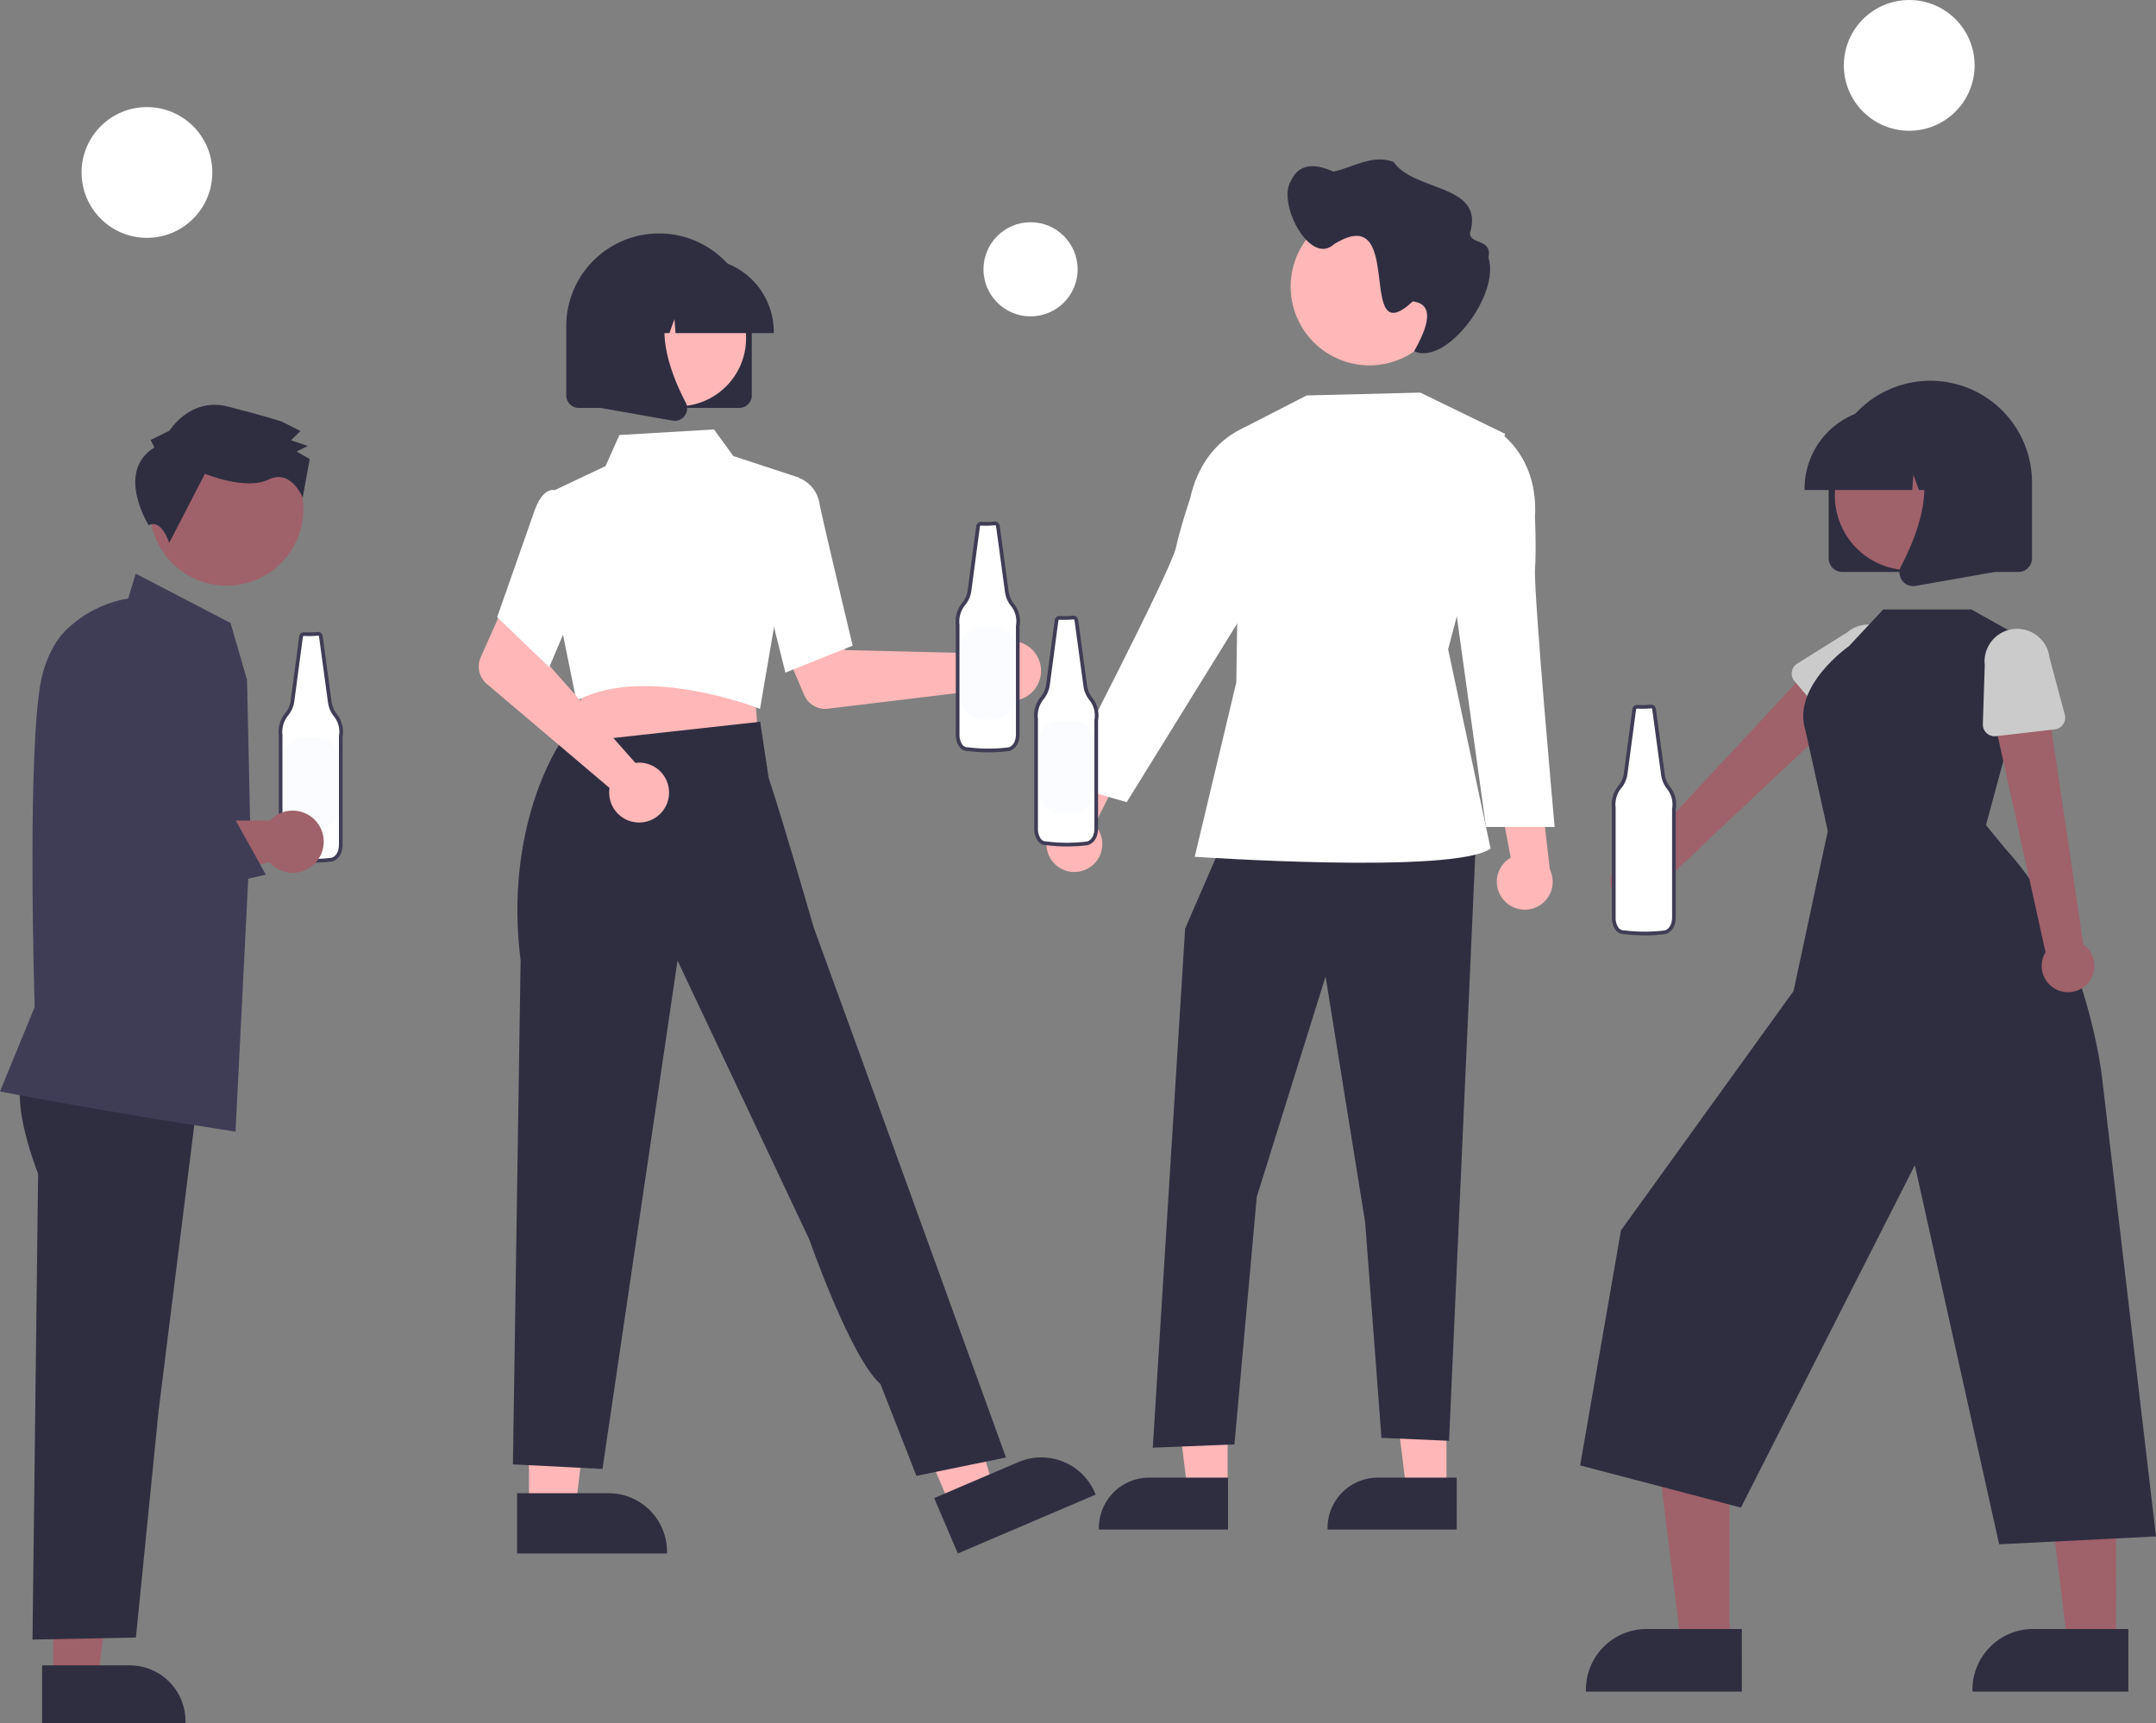 <svg xmlns="http://www.w3.org/2000/svg" width="206.593" height="165.107" viewBox="0 0 206.593 165.107">
  <rect x="0" y="0" width="206.593" height="165.107" fill="#808080" stroke="none"/>
  <g id="Gruppe_510" data-name="Gruppe 510" transform="translate(12 2)">
    <path id="Pfad_2244" data-name="Pfad 2244" d="M344.486,352.958a8.4,8.4,0,0,1-1.293.03.282.282,0,0,0-.31.245l-.825,6.186a2.511,2.511,0,0,1-.532,1.225,2.671,2.671,0,0,0-.6,2.041v10.508s-.053,1.4,1.023,1.4a15.562,15.562,0,0,0,3.88,0s.862-.163.862-1.456V362.792a2.531,2.531,0,0,0-.532-2.057,2.575,2.575,0,0,1-.516-1.218l-.857-6.315a.282.282,0,0,0-.3-.243Z" transform="translate(-326.035 -294.221)" fill="#fff"/>
    <path id="Pfad_2245" data-name="Pfad 2245" d="M343.356,374.362a15.705,15.705,0,0,1-1.949-.121,1.047,1.047,0,0,1-.776-.318,1.937,1.937,0,0,1-.412-1.267v-10.49a2.858,2.858,0,0,1,.642-2.166,2.333,2.333,0,0,0,.493-1.137l.825-6.185a.462.462,0,0,1,.505-.4,8.187,8.187,0,0,0,1.256-.03h0a.459.459,0,0,1,.488.4l.857,6.316a2.4,2.4,0,0,0,.48,1.133,2.7,2.7,0,0,1,.569,2.182v10.331c0,1.423-1,1.628-1.006,1.63A15.822,15.822,0,0,1,343.356,374.362Zm-.716-21.728a.106.106,0,0,0-.11.091l-.825,6.187a2.69,2.69,0,0,1-.57,1.313,2.5,2.5,0,0,0-.563,1.908v10.53a1.609,1.609,0,0,0,.314,1.015.7.7,0,0,0,.532.208h.022a15.4,15.4,0,0,0,3.836,0c.017,0,.707-.161.707-1.28l0-10.378a2.35,2.35,0,0,0-.495-1.913,2.76,2.76,0,0,1-.554-1.306l-.857-6.316a.105.105,0,0,0-.109-.09,8.607,8.607,0,0,1-1.317.03h-.014Z" transform="translate(-325.506 -293.691)" fill="#3f3d56"/>
    <path id="Pfad_2246" data-name="Pfad 2246" d="M110.463,261.989h1.307a1.96,1.96,0,0,1,1.96,1.96v4.918a1.96,1.96,0,0,1-1.96,1.96h-1.307a1.96,1.96,0,0,1-1.96-1.96v-4.918a1.96,1.96,0,0,1,1.96-1.96Z" transform="translate(-93.314 -193.337)" fill="#fafcff"/>
    <path id="Pfad_2247" data-name="Pfad 2247" d="M20.43,573.282h4.261l2.027-16.436H20.429Z" transform="translate(-27.31 -414.306)" fill="#9f616a"/>
    <path id="Pfad_2248" data-name="Pfad 2248" d="M249.773,747.424h8.392a5.348,5.348,0,0,1,5.348,5.348v.174h-13.74Z" transform="translate(-257.74 -589.839)" fill="#2f2e41"/>
    <path id="Pfad_2249" data-name="Pfad 2249" d="M241.767,518.7s-1.847,2.088,1.211,10.225l-.539,44.621,9.91-.193,2.178-21.766,3.966-31.762Z" transform="translate(-251.326 -418.432)" fill="#2f2e41"/>
    <path id="Pfad_2250" data-name="Pfad 2250" d="M256.246,383.416l-.109-.017c-12.678-1.934-22.245-3.787-22.34-3.806l-.119-.023L237,371.487c-.026-.845-.746-24.564.632-31.378,1.333-6.6,7.617-7.678,8.333-7.78l.719-2.382,9.084,4.727,1.584,5.453.322,14.945Z" transform="translate(-245.679 -276.977)" fill="#3f3d56"/>
    <path id="Pfad_2251" data-name="Pfad 2251" d="M276.666,420.57a2.965,2.965,0,0,0-2.178.953H259.219l-5.593,1.191.918,7.083,19.9-4.279a2.975,2.975,0,1,0,2.226-4.947Z" transform="translate(-260.627 -344.891)" fill="#9f616a"/>
    <circle id="Ellipse_222" data-name="Ellipse 222" cx="7.359" cy="7.359" r="7.359" transform="translate(-0.273 49.69) rotate(-61.337)" fill="#9f616a"/>
    <path id="Pfad_2252" data-name="Pfad 2252" d="M287.229,269.477l-.357-.718,1.8-.892s1.98-3.222,5.564-2.317,5.2,1.447,5.2,1.447l1.791.9-.9.894,1.612.542-1.077.535,1.253.72-.675,3.693s-1.12-2.8-3.275-1.73-6.094-.553-6.094-.553l-3.423,6.625s-.706-2.322-1.965-1.7C286.675,276.921,283.458,271.8,287.229,269.477Z" transform="translate(-284.436 -228.598)" fill="#2f2e41"/>
    <path id="Pfad_2253" data-name="Pfad 2253" d="M251.195,373.45l-1.746-5.194-.422-17.314.744-2.457a6.863,6.863,0,1,1,12.962,4.485l-3.988,10.219.2.393,8.64-.07,3.069,5.524Z" transform="translate(-257.18 -287.218)" fill="#3f3d56"/>
    <path id="Pfad_2254" data-name="Pfad 2254" d="M590.122,416.814a2.659,2.659,0,0,0,.425-4.055l4.259-8.435-4.878.566-3.3,7.924a2.674,2.674,0,0,0,3.491,4Z" transform="translate(-497.668 -335.716)" fill="#ffb7b7"/>
    <path id="Pfad_2255" data-name="Pfad 2255" d="M488.3,517.8h-3.838L482.638,503H488.3Z" transform="translate(-361.694 -376.953)" fill="#ffb7b7"/>
    <path id="Pfad_2256" data-name="Pfad 2256" d="M705.815,692.586H693.44v-.157a4.817,4.817,0,0,1,4.816-4.816h7.559Z" transform="translate(-578.229 -548.016)" fill="#2f2e41"/>
    <path id="Pfad_2257" data-name="Pfad 2257" d="M404.6,517.8h-3.838L398.938,503H404.6Z" transform="translate(-298.968 -376.953)" fill="#ffb7b7"/>
    <path id="Pfad_2258" data-name="Pfad 2258" d="M618.368,692.586H605.993v-.156a4.817,4.817,0,0,1,4.816-4.817h7.559Z" transform="translate(-512.695 -548.015)" fill="#2f2e41"/>
    <path id="Pfad_2259" data-name="Pfad 2259" d="M399.783,312.572l-3.757,8.654-3.1,49.744,7.826-.313,2.138-23.713,6.594-21.12,3.791,23.546,1.565,20.661,6.476.28,2.581-57.739Z" transform="translate(-294.464 -234.245)" fill="#2f2e41"/>
    <path id="Pfad_2260" data-name="Pfad 2260" d="M664.25,272.694l-10.888.272-6.392,3.282-.351,24.21-3.987,16.715s24.91,1.714,28.353-.79l-4.07-19.1,5.458-20.637Z" transform="translate(-540.152 -237.072)" fill="#fff"/>
    <path id="Pfad_2261" data-name="Pfad 2261" d="M610.27,286.431l-1.013-.685s-4.2,1.259-5.44,6.858c0,0-.95,2.809-1.366,4.741-.478,2.215-11.033,22.563-11.033,22.563l6.319,1.813,11.585-18.736Z" transform="translate(-501.772 -246.853)" fill="#fff"/>
    <path id="Pfad_2262" data-name="Pfad 2262" d="M757.476,426.788a2.659,2.659,0,0,1,.71-4.015l-1.767-9.283,4.533,1.889.983,8.525a2.673,2.673,0,0,1-4.459,2.883Z" transform="translate(-625.425 -342.585)" fill="#ffb7b7"/>
    <path id="Pfad_2263" data-name="Pfad 2263" d="M745.793,288.5l1.163-.378s3.689,2.368,3.338,8.092c0,0,.138,2.962.006,4.934-.151,2.261,1.878,24.731,1.878,24.731H745.6l-2.817-20.348Z" transform="translate(-615.21 -248.636)" fill="#fff"/>
    <path id="Pfad_2264" data-name="Pfad 2264" d="M694.421,209.588a7.548,7.548,0,1,1-7.548-7.548h0a7.529,7.529,0,0,1,7.548,7.51Z" transform="translate(-567.651 -184.123)" fill="#ffb7b7"/>
    <path id="Pfad_2265" data-name="Pfad 2265" d="M678.457,185.585c.884-1.9,2.6-1.525,4.092-.881,1.9-.42,3.7-1.679,5.739-.935,2.011,2.925,8.764,2.065,7.327,6.827,0,1.141,2.147.477,1.772,2.346,1.138,3.6-4.109,10.408-7.122,8.974.745-1.366,2.447-4.467-.134-4.775-5.553,5.167-.573-9.839-7.55-5.475C680.27,193.781,677.107,187.7,678.457,185.585Z" transform="translate(-566.758 -170.258)" fill="#2f2e41"/>
    <path id="Pfad_2266" data-name="Pfad 2266" d="M759.807,398.852a2.508,2.508,0,0,0,3-2.4l18.951-17.838-4.264-3.4-17.32,18.648a2.522,2.522,0,0,0-.369,4.995Z" transform="translate(-615.435 -313.897)" fill="#9f616a"/>
    <path id="Pfad_2267" data-name="Pfad 2267" d="M830.97,371.13l-3.687-4.321a1.125,1.125,0,0,1,.259-1.683l4.8-3a3.123,3.123,0,0,1,4.041,4.764l-3.71,4.255a1.125,1.125,0,0,1-1.7-.009Z" transform="translate(-667.33 -303.533)" fill="#cbcbcb"/>
    <path id="Pfad_2268" data-name="Pfad 2268" d="M549.108,567.548h-4.634l-2.2-17.872h6.839Z" transform="translate(-395.383 -411.932)" fill="#9f616a"/>
    <path id="Pfad_2269" data-name="Pfad 2269" d="M763.271,751.5H748.33v-.189a5.816,5.816,0,0,1,5.815-5.815h9.126Z" transform="translate(-608.364 -591.396)" fill="#2f2e41"/>
    <path id="Pfad_2270" data-name="Pfad 2270" d="M696.916,567.548h-4.633l-2.2-17.872h6.839Z" transform="translate(-506.151 -411.932)" fill="#9f616a"/>
    <path id="Pfad_2271" data-name="Pfad 2271" d="M911.079,751.5H896.138v-.189a5.816,5.816,0,0,1,5.815-5.815h9.126Z" transform="translate(-719.132 -591.396)" fill="#2f2e41"/>
    <path id="Pfad_2272" data-name="Pfad 2272" d="M785.007,376.3l4.671-17.256-6.059-3.406H775.16l-3.29,3.519s-5.5,3.824-4.166,8.061l2.146,9.65L766.569,392.2l-16.537,22.933-3.914,22.526,15.409,4.04,16.663-32.81,8.079,36.329,15.03-.756-5.179-44.049s-1.476-13.419-9.215-21.8Z" transform="translate(-606.706 -299.233)" fill="#2f2e41"/>
    <path id="Pfad_2273" data-name="Pfad 2273" d="M912.445,414.448a2.508,2.508,0,0,0-.321-3.833L908.5,386.166l-5.2,1.642,5.207,23.547a2.522,2.522,0,0,0,3.94,3.092Z" transform="translate(-724.498 -322.109)" fill="#9f616a"/>
    <path id="Pfad_2274" data-name="Pfad 2274" d="M907.005,372.664l-5.643.651a1.125,1.125,0,0,1-1.253-1.153l.183-5.66a3.123,3.123,0,1,1,6.208-.7l1.463,5.452a1.125,1.125,0,0,1-.958,1.408Z" transform="translate(-722.108 -304.769)" fill="#cbcbcb"/>
    <path id="Pfad_2275" data-name="Pfad 2275" d="M841.146,285.178v-7.271a9.743,9.743,0,0,1,19.486,0v7.271a1.31,1.31,0,0,1-1.309,1.309H842.455A1.31,1.31,0,0,1,841.146,285.178Z" transform="translate(-677.921 -233.677)" fill="#2f2e41"/>
    <circle id="Ellipse_223" data-name="Ellipse 223" cx="7.143" cy="7.143" r="7.143" transform="translate(161.271 42.655) rotate(-28.663)" fill="#9f616a"/>
    <path id="Pfad_2276" data-name="Pfad 2276" d="M831.948,286.316a7.716,7.716,0,0,1,7.707-7.707h1.454a7.716,7.716,0,0,1,7.707,7.707v.145h-3.073l-1.048-2.935-.21,2.935H842.9l-.529-1.481-.106,1.481H831.948Z" transform="translate(-671.028 -241.504)" fill="#2f2e41"/>
    <path id="Pfad_2277" data-name="Pfad 2277" d="M868.477,304.781a1.289,1.289,0,0,1-.1-1.369c1.541-2.931,3.7-8.347.835-11.687l-.206-.24h8.314v12.483l-7.553,1.333a1.34,1.34,0,0,1-.232.02,1.3,1.3,0,0,1-1.056-.54Z" transform="translate(-698.214 -251.154)" fill="#2f2e41"/>
    <path id="Pfad_2278" data-name="Pfad 2278" d="M504.208,362.484a2.88,2.88,0,0,0-.289.349l-13.547-.331-1.58-2.888-4.67,1.815,2.3,5.384a2.186,2.186,0,0,0,2.272,1.311L504,366.275a2.868,2.868,0,1,0,.208-3.791Z" transform="translate(-421.363 -302.21)" fill="#ffb7b7"/>
    <path id="Pfad_2279" data-name="Pfad 2279" d="M154.372,517.456h4.454l2.119-17.181h-6.574Z" transform="translate(-115.687 -374.911)" fill="#ffb7b7"/>
    <path id="Pfad_2280" data-name="Pfad 2280" d="M383.519,693.572h8.772a5.59,5.59,0,0,1,5.59,5.59v.182H383.519Z" transform="translate(-345.97 -552.482)" fill="#2f2e41"/>
    <path id="Pfad_2281" data-name="Pfad 2281" d="M295.593,513.468l4.1-1.75-4.8-16.632-6.045,2.583Z" transform="translate(-216.462 -371.022)" fill="#ffb7b7"/>
    <path id="Pfad_2282" data-name="Pfad 2282" d="M543.007,683.771l8.067-3.446h0a5.59,5.59,0,0,1,7.337,2.945l.071.167-13.208,5.642Z" transform="translate(-465.492 -542.216)" fill="#2f2e41"/>
    <path id="Pfad_2283" data-name="Pfad 2283" d="M184.118,253.454l.322,5.22-9.415,1.008-9.852,1.054,2.9-7.926Z" transform="translate(-123.782 -189.458)" fill="#ffb7b7"/>
    <path id="Pfad_2284" data-name="Pfad 2284" d="M417.517,313.5c-.107-.042-10.741-4.178-17.273-.8l-.161.083-1.3-6.414-.742-13.79,4.832-2.283,1.33-2.98,9.061-.536,1.862,2.554,6.34,2.078-3.789,22.146Z" transform="translate(-356.851 -247.629)" fill="#fff"/>
    <path id="Pfad_2285" data-name="Pfad 2285" d="M477.1,315.064l1.121-8.806,2.552-.777.043.016a3.213,3.213,0,0,1,1.826,2.473c.364,1.843,3.109,13.312,3.137,13.428l.028.115-6.448,2.58Z" transform="translate(-416.101 -261.642)" fill="#fff"/>
    <path id="Pfad_2286" data-name="Pfad 2286" d="M420.589,470.813l8.584-1.761L415.454,431.2l-4.7-12.913s-2.978-10.353-4.324-14.36l-.812-5.376L386.4,400.675s-5.369,7.884-3.738,20.735l-.738,48.3,8.584.44,7.19-48.715,12.619,26.705s3.977,11.4,6.823,13.866Z" transform="translate(-344.776 -331.387)" fill="#2f2e41"/>
    <path id="Pfad_2287" data-name="Pfad 2287" d="M384.323,368a2.876,2.876,0,0,0-.452.025L374.9,357.863l1.043-3.122-4.506-2.19-2.384,5.348a2.186,2.186,0,0,0,.583,2.558l11.762,9.966A2.868,2.868,0,1,0,384.323,368Z" transform="translate(-334.99 -296.917)" fill="#ffb7b7"/>
    <path id="Pfad_2288" data-name="Pfad 2288" d="M375.895,322.1l3.506-9.986c.394-1.177.888-1.892,1.467-2.126a.905.905,0,0,1,.727-.007l1.572,1.986,1.459,6.129-3.741,8.8Z" transform="translate(-340.257 -264.96)" fill="#fff"/>
    <path id="Pfad_2289" data-name="Pfad 2289" d="M418.9,228.543h-15.39a1.2,1.2,0,0,1-1.194-1.194v-6.634a8.889,8.889,0,1,1,17.778,0v6.634A1.2,1.2,0,0,1,418.9,228.543Z" transform="translate(-360.056 -191.456)" fill="#2f2e41"/>
    <circle id="Ellipse_224" data-name="Ellipse 224" cx="6.517" cy="6.517" r="6.517" transform="translate(46.457 23.898)" fill="#ffb7b7"/>
    <path id="Pfad_2290" data-name="Pfad 2290" d="M435.627,228.52h-9.411l-.1-1.351-.482,1.351h-1.449L424,225.842l-.956,2.678h-2.8v-.133a7.04,7.04,0,0,1,7.032-7.032H428.6a7.04,7.04,0,0,1,7.032,7.032Z" transform="translate(-373.487 -198.598)" fill="#2f2e41"/>
    <path id="Pfad_2291" data-name="Pfad 2291" d="M422.551,245.727a1.223,1.223,0,0,1-.211-.019l-6.891-1.216V233.1h7.586l-.188.219c-2.613,3.047-.644,7.989.762,10.663a1.176,1.176,0,0,1-.093,1.249A1.189,1.189,0,0,1,422.551,245.727Z" transform="translate(-369.899 -207.402)" fill="#2f2e41"/>
    <path id="Pfad_2292" data-name="Pfad 2292" d="M762.487,392.718a8.4,8.4,0,0,1-1.293.03.282.282,0,0,0-.31.245l-.825,6.186a2.511,2.511,0,0,1-.532,1.225,2.671,2.671,0,0,0-.6,2.041v10.508s-.053,1.4,1.023,1.4a15.563,15.563,0,0,0,3.88,0s.862-.163.862-1.456V402.552a2.531,2.531,0,0,0-.532-2.057,2.574,2.574,0,0,1-.516-1.218l-.857-6.315A.282.282,0,0,0,762.487,392.718Z" transform="translate(-616.289 -327.018)" fill="#fff"/>
    <path id="Pfad_2293" data-name="Pfad 2293" d="M761.356,414.122a15.706,15.706,0,0,1-1.949-.121,1.047,1.047,0,0,1-.776-.318,1.937,1.937,0,0,1-.412-1.267v-10.49a2.858,2.858,0,0,1,.642-2.166,2.333,2.333,0,0,0,.493-1.137l.825-6.185a.462.462,0,0,1,.505-.4,8.183,8.183,0,0,0,1.256-.03h0a.459.459,0,0,1,.488.4l.857,6.316a2.4,2.4,0,0,0,.48,1.133,2.7,2.7,0,0,1,.569,2.182v10.331c0,1.423-1,1.628-1.006,1.63A15.83,15.83,0,0,1,761.356,414.122Zm-.716-21.728a.106.106,0,0,0-.11.091l-.825,6.187a2.689,2.689,0,0,1-.57,1.313,2.5,2.5,0,0,0-.563,1.908v10.53a1.609,1.609,0,0,0,.314,1.015.7.7,0,0,0,.532.208h.022a15.4,15.4,0,0,0,3.836,0c.017,0,.707-.161.707-1.28l0-10.378a2.35,2.35,0,0,0-.495-1.913,2.76,2.76,0,0,1-.554-1.306l-.857-6.316a.105.105,0,0,0-.109-.09,8.611,8.611,0,0,1-1.317.03h-.014Z" transform="translate(-615.759 -326.488)" fill="#3f3d56"/>
    <path id="Pfad_2295" data-name="Pfad 2295" d="M585.486,358.718a8.4,8.4,0,0,1-1.293.03.282.282,0,0,0-.31.245l-.825,6.186a2.512,2.512,0,0,1-.532,1.225,2.671,2.671,0,0,0-.6,2.041v10.508s-.053,1.4,1.023,1.4a15.563,15.563,0,0,0,3.88,0s.862-.163.862-1.456V368.552a2.531,2.531,0,0,0-.532-2.057,2.575,2.575,0,0,1-.516-1.218l-.857-6.315A.282.282,0,0,0,585.486,358.718Z" transform="translate(-494.643 -301.538)" fill="#fff"/>
    <path id="Pfad_2296" data-name="Pfad 2296" d="M584.356,380.122a15.711,15.711,0,0,1-1.949-.121,1.047,1.047,0,0,1-.776-.318,1.937,1.937,0,0,1-.412-1.267v-10.49a2.857,2.857,0,0,1,.642-2.166,2.333,2.333,0,0,0,.492-1.137l.825-6.185a.462.462,0,0,1,.505-.4,8.183,8.183,0,0,0,1.256-.03h0a.459.459,0,0,1,.488.4l.857,6.316a2.4,2.4,0,0,0,.48,1.133,2.7,2.7,0,0,1,.569,2.182v10.331c0,1.423-1,1.628-1.006,1.63A15.812,15.812,0,0,1,584.356,380.122Zm-.716-21.728a.106.106,0,0,0-.11.091l-.825,6.187a2.69,2.69,0,0,1-.57,1.313,2.5,2.5,0,0,0-.563,1.908v10.53a1.608,1.608,0,0,0,.314,1.015.7.7,0,0,0,.532.208h.022a15.4,15.4,0,0,0,3.836,0c.017,0,.707-.161.707-1.28l0-10.378a2.349,2.349,0,0,0-.495-1.913,2.76,2.76,0,0,1-.554-1.306l-.857-6.316a.105.105,0,0,0-.109-.09,8.612,8.612,0,0,1-1.317.03h-.015Z" transform="translate(-494.114 -301.008)" fill="#3f3d56"/>
    <path id="Pfad_2297" data-name="Pfad 2297" d="M351.463,267.749h1.307a1.96,1.96,0,0,1,1.96,1.96v4.918a1.96,1.96,0,0,1-1.96,1.96h-1.307a1.96,1.96,0,0,1-1.96-1.96v-4.918a1.96,1.96,0,0,1,1.96-1.96Z" transform="translate(-261.922 -200.654)" fill="#fafcff"/>
    <path id="Pfad_2298" data-name="Pfad 2298" d="M555.487,322.718a8.394,8.394,0,0,1-1.293.03.282.282,0,0,0-.31.245l-.825,6.186a2.511,2.511,0,0,1-.532,1.225,2.671,2.671,0,0,0-.6,2.041v10.508s-.053,1.4,1.023,1.4a15.559,15.559,0,0,0,3.88,0s.862-.163.862-1.456V332.552a2.531,2.531,0,0,0-.532-2.057,2.575,2.575,0,0,1-.516-1.218l-.857-6.315A.282.282,0,0,0,555.487,322.718Z" transform="translate(-472.161 -274.559)" fill="#fff"/>
    <path id="Pfad_2299" data-name="Pfad 2299" d="M554.356,344.122a15.706,15.706,0,0,1-1.949-.121,1.047,1.047,0,0,1-.776-.318,1.938,1.938,0,0,1-.412-1.267v-10.49a2.858,2.858,0,0,1,.642-2.166,2.332,2.332,0,0,0,.492-1.137l.825-6.185a.462.462,0,0,1,.505-.4,8.183,8.183,0,0,0,1.256-.03h0a.459.459,0,0,1,.488.4l.857,6.316a2.4,2.4,0,0,0,.48,1.133,2.7,2.7,0,0,1,.569,2.182v10.331c0,1.423-1,1.628-1.006,1.63A15.829,15.829,0,0,1,554.356,344.122Zm-.716-21.728a.106.106,0,0,0-.11.091l-.825,6.187a2.69,2.69,0,0,1-.57,1.313,2.5,2.5,0,0,0-.563,1.908v10.53a1.609,1.609,0,0,0,.314,1.015.7.7,0,0,0,.532.208h.022a15.4,15.4,0,0,0,3.836,0c.017,0,.707-.161.707-1.28l0-10.378a2.35,2.35,0,0,0-.495-1.913,2.759,2.759,0,0,1-.554-1.306l-.857-6.316a.105.105,0,0,0-.109-.09,8.615,8.615,0,0,1-1.317.03h-.014Z" transform="translate(-471.632 -274.029)" fill="#3f3d56"/>
    <path id="Pfad_2300" data-name="Pfad 2300" d="M321.463,231.749h1.307a1.96,1.96,0,0,1,1.96,1.96v4.918a1.96,1.96,0,0,1-1.96,1.96h-1.307a1.96,1.96,0,0,1-1.96-1.96v-4.918a1.96,1.96,0,0,1,1.96-1.96Z" transform="translate(-239.439 -173.675)" fill="#fafcff"/>
    <circle id="Ellipse_225" data-name="Ellipse 225" cx="6.265" cy="6.265" r="6.265" transform="translate(-4.185 8.262)" fill="#fff"/>
    <circle id="Ellipse_226" data-name="Ellipse 226" cx="6.265" cy="6.265" r="6.265" transform="translate(164.682 -2)" fill="#fff"/>
    <circle id="Ellipse_227" data-name="Ellipse 227" cx="4.511" cy="4.511" r="4.511" transform="translate(82.24 19.295)" fill="#fff"/>
  </g>
</svg>

